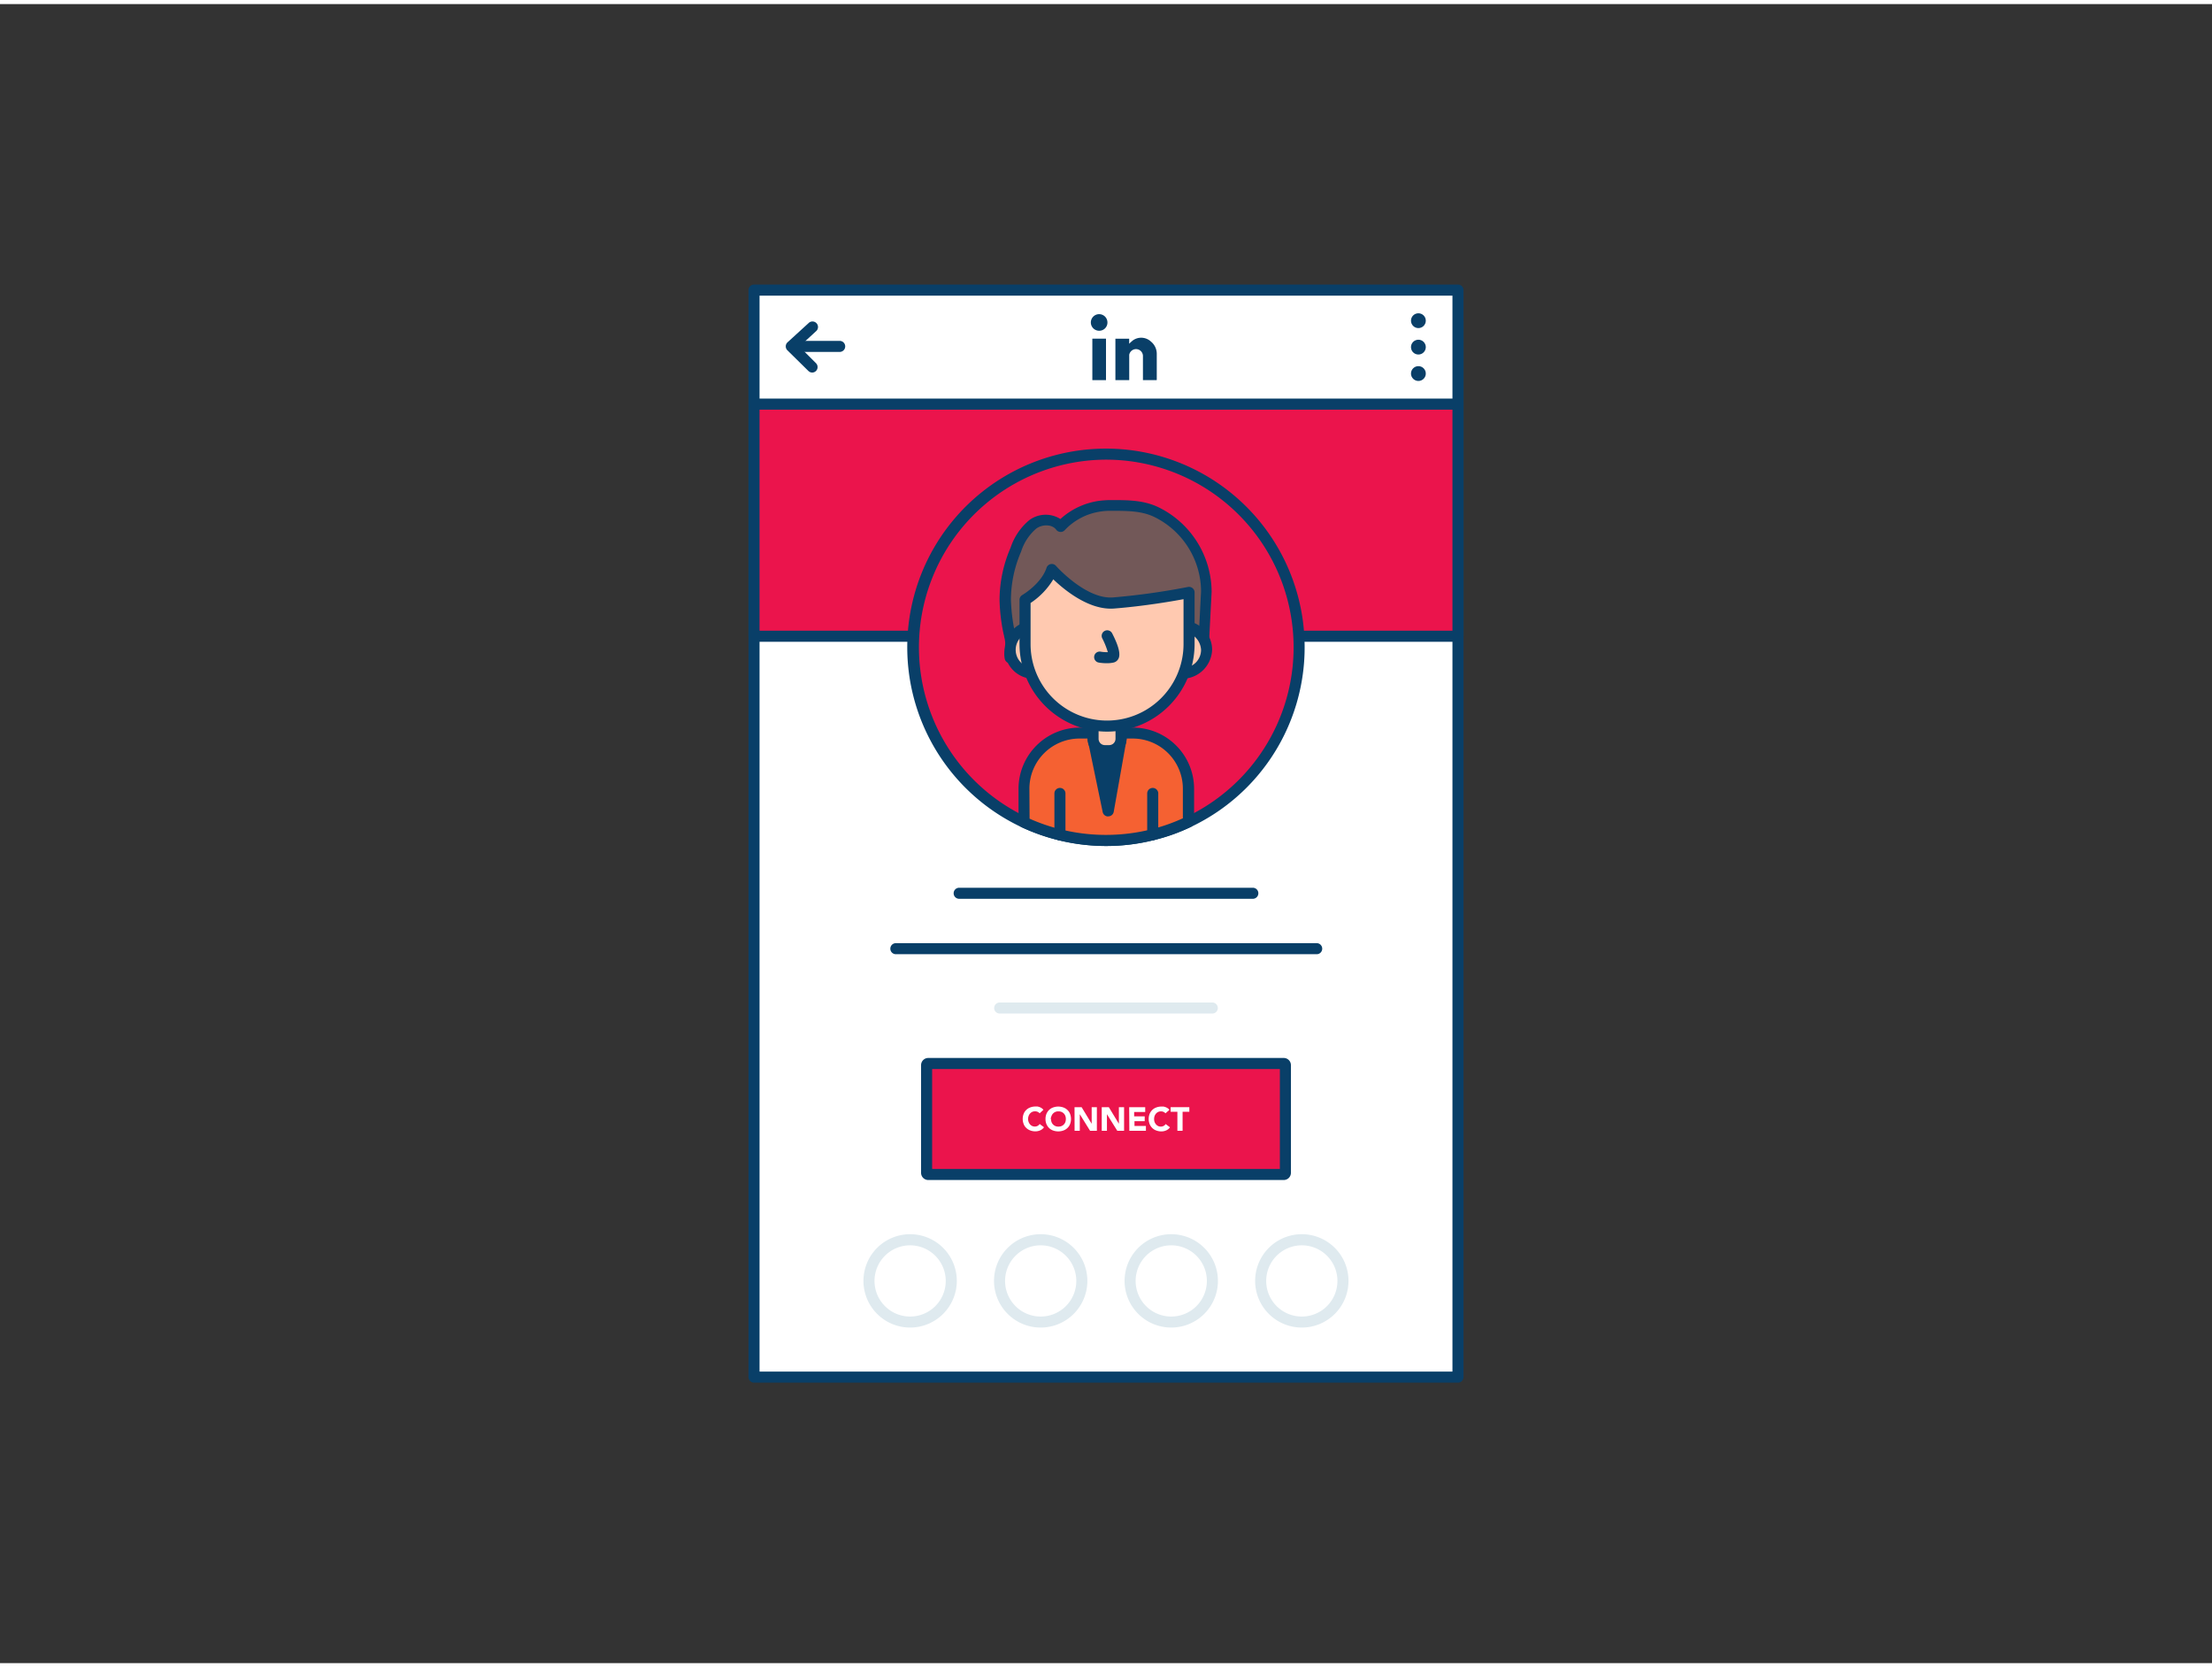 <svg xmlns="http://www.w3.org/2000/svg" viewBox="0 0 400 300" width="406" height="306" class="illustration styles_illustrationTablet__1DWOa"><rect x="0" y="0" width="400" height="300" fill="#333333" stroke="none"/><g id="_522_linkedin_outline" data-name="#522_linkedin_outline"><rect x="136.35" y="57.29" width="127.31" height="191" fill="#fff"></rect><path d="M263.65,249.28H136.35a1,1,0,0,1-1-1v-191a1,1,0,0,1,1-1h127.3a1,1,0,0,1,1,1v191A1,1,0,0,1,263.65,249.28Zm-126.3-2h125.3v-189H137.35Z" fill="#093f68"></path><rect x="136.35" y="72.34" width="127.31" height="41.96" fill="#EB144C"></rect><path d="M263.65,115.31H136.35a1,1,0,0,1-1-1v-42a1,1,0,0,1,1-1h127.3a1,1,0,0,1,1,1v42A1,1,0,0,1,263.65,115.31Zm-126.3-2h125.3v-40H137.35Z" fill="#093f68"></path><path d="M234.92,116.31a34.91,34.91,0,0,1-20,31.58,33.26,33.26,0,0,1-6.48,2.31,34.85,34.85,0,0,1-16.78,0,34,34,0,0,1-6.49-2.29,34.93,34.93,0,1,1,49.74-31.63Z" fill="#EB144C"></path><path d="M200,152.24a36.2,36.2,0,0,1-15.25-3.39,35.93,35.93,0,1,1,30.61-.06,34.18,34.18,0,0,1-6.67,2.38A35.48,35.48,0,0,1,200,152.24Zm0-69.86A33.94,33.94,0,0,0,185.6,147a33.19,33.19,0,0,0,6.3,2.22,34.21,34.21,0,0,0,16.31,0A32.91,32.91,0,0,0,214.5,147,33.94,33.94,0,0,0,200,82.38Z" fill="#093f68"></path><path d="M214.93,141.89v6a33.26,33.26,0,0,1-6.48,2.31,34.85,34.85,0,0,1-16.78,0,34,34,0,0,1-6.49-2.29v-6.05a10.06,10.06,0,0,1,10.07-10.06h9.62A10.05,10.05,0,0,1,214.93,141.89Z" fill="#f56132"></path><path d="M200,152.24a36.2,36.2,0,0,1-15.25-3.39,1,1,0,0,1-.57-.91v-6.05a11.08,11.08,0,0,1,11.07-11.06h9.62a11.07,11.07,0,0,1,11.06,11.06v6a1,1,0,0,1-.57.9,34.18,34.18,0,0,1-6.67,2.38A35.48,35.48,0,0,1,200,152.24Zm-13.82-4.94a33.93,33.93,0,0,0,22,1.93,32.79,32.79,0,0,0,5.72-2v-5.36a9.07,9.07,0,0,0-9.06-9.06h-9.62a9.07,9.07,0,0,0-9.07,9.06Zm28.75.59h0Z" fill="#093f68"></path><polygon points="197.66 132.81 200.4 145.9 202.72 132.81 197.66 132.81" fill="#093f68"></polygon><path d="M200.4,146.9a1,1,0,0,1-1-.8L196.68,133a1,1,0,0,1,1-1.21h5.06a1,1,0,0,1,.77.36,1,1,0,0,1,.21.82l-2.32,13.08a1,1,0,0,1-1,.83Zm-1.51-13.09,1.43,6.82,1.21-6.82Z" fill="#093f68"></path><path d="M198.79,90.82a11.82,11.82,0,0,1,1.88-.15c2.91,0,5.88-.07,8.54,1.23a16.13,16.13,0,0,1,9,14.37s-.62,11.92-.62,11.92H182.71a7.23,7.23,0,0,1,.15-2.22,9.57,9.57,0,0,0-.35-2.31,32.55,32.55,0,0,1-.7-5.9,23.11,23.11,0,0,1,1.91-9.09,10,10,0,0,1,3.07-4.58c1.52-1.08,3.93-1.11,5,.4A12.12,12.12,0,0,1,198.79,90.82Z" fill="#725858"></path><path d="M217.57,119.19H182.71a1,1,0,0,1-1-.72,4.36,4.36,0,0,1,0-1.91,5.17,5.17,0,0,0,.09-.64,6,6,0,0,0-.22-1.54c0-.17-.07-.34-.11-.52a33.15,33.15,0,0,1-.72-6.09,23.89,23.89,0,0,1,2-9.48,10.91,10.91,0,0,1,3.41-5,5,5,0,0,1,5.6-.18,13.15,13.15,0,0,1,6.83-3.26h0a17.69,17.69,0,0,1,2-.16h.51c2.83,0,5.75,0,8.46,1.33a17.12,17.12,0,0,1,9.54,15.27s0,0-.62,12A1,1,0,0,1,217.57,119.19Zm-33.88-2h32.93c.15-2.8.56-10.85.57-11a15.07,15.07,0,0,0-8.42-13.43c-2.29-1.12-4.86-1.12-7.58-1.13h-.52a11.28,11.28,0,0,0-1.72.14h0a11.07,11.07,0,0,0-6.41,3.36,1,1,0,0,1-.8.32,1,1,0,0,1-.75-.41c-.74-1-2.53-1-3.62-.18a9.07,9.07,0,0,0-2.72,4.15,22,22,0,0,0-1.84,8.69,32,32,0,0,0,.68,5.73l.11.48a7.9,7.9,0,0,1,.26,2.06c0,.28-.07.58-.12.89A2.93,2.93,0,0,1,183.69,117.19Z" fill="#093f68"></path><path d="M197.66,129.9h5.06a0,0,0,0,1,0,0v2.91a2.15,2.15,0,0,1-2.15,2.15h-.76a2.15,2.15,0,0,1-2.15-2.15V129.9A0,0,0,0,1,197.66,129.9Z" fill="#ffc9b0"></path><path d="M200.57,136h-.76a3.15,3.15,0,0,1-3.15-3.15V129.9a1,1,0,0,1,1-1h5.06a1,1,0,0,1,1,1v2.91A3.15,3.15,0,0,1,200.57,136Zm-1.91-5.06v1.91a1.14,1.14,0,0,0,1.15,1.15h.76a1.15,1.15,0,0,0,1.15-1.15V130.9Z" fill="#093f68"></path><ellipse cx="186.56" cy="116.75" rx="4.63" ry="4.24" fill="#ffc9b0"></ellipse><path d="M186.56,122a5.25,5.25,0,1,1,5.63-5.24A5.45,5.45,0,0,1,186.56,122Zm0-8.47a3.26,3.26,0,1,0,3.63,3.23A3.45,3.45,0,0,0,186.56,113.52Z" fill="#093f68"></path><ellipse cx="213.55" cy="116.75" rx="4.63" ry="4.24" fill="#ffc9b0"></ellipse><path d="M213.55,122a5.25,5.25,0,1,1,5.64-5.24A5.45,5.45,0,0,1,213.55,122Zm0-8.47a3.26,3.26,0,1,0,3.64,3.23A3.45,3.45,0,0,0,213.55,113.52Z" fill="#093f68"></path><path d="M200.19,130.56h0a14.83,14.83,0,0,1-14.83-14.83v-8s3.73-2.13,4.84-5.49c0,0,5.7,6.48,11.19,6A125.23,125.23,0,0,0,215,106.4v9.33A14.83,14.83,0,0,1,200.19,130.56Z" fill="#ffc9b0"></path><path d="M200.19,131.56a15.85,15.85,0,0,1-15.83-15.83v-8a1,1,0,0,1,.5-.87s3.42-2,4.39-4.93a1,1,0,0,1,1.7-.35c.05.06,5.45,6.12,10.36,5.71a126.14,126.14,0,0,0,13.51-1.89,1,1,0,0,1,.83.21,1,1,0,0,1,.37.77v9.33A15.85,15.85,0,0,1,200.19,131.56ZM186.36,108.3v7.43a13.83,13.83,0,0,0,27.66,0v-8.12c-2.22.41-7.24,1.27-12.55,1.69-4.51.35-9-3.36-11-5.28A13.51,13.51,0,0,1,186.36,108.3Z" fill="#093f68"></path><path d="M200.11,119.19a8.59,8.59,0,0,1-1.43-.12,1,1,0,0,1-.81-1.16,1,1,0,0,1,1.16-.81,6.84,6.84,0,0,0,1.3.09,14.1,14.1,0,0,0-1-2.49,1,1,0,0,1,1.78-.92c1.14,2.2,1.54,3.72,1.17,4.53a1.32,1.32,0,0,1-.88.75A5.34,5.34,0,0,1,200.11,119.19Z" fill="#093f68"></path><path d="M191.67,151.23a1,1,0,0,1-1-1v-7.49a1,1,0,0,1,2,0v7.49A1,1,0,0,1,191.67,151.23Z" fill="#093f68"></path><path d="M208.45,151.2a1,1,0,0,1-1-1v-7.46a1,1,0,0,1,2,0v7.46A1,1,0,0,1,208.45,151.2Z" fill="#093f68"></path><rect x="136.35" y="51.72" width="127.31" height="20.63" fill="#fff"></rect><path d="M263.65,73.34H136.35a1,1,0,0,1-1-1V51.72a1,1,0,0,1,1-1h127.3a1,1,0,0,1,1,1V72.34A1,1,0,0,1,263.65,73.34Zm-126.3-2h125.3V52.72H137.35Z" fill="#093f68"></path><path d="M151.84,62.9h-7.65a1,1,0,0,1,0-2h7.65a1,1,0,0,1,0,2Z" fill="#093f68"></path><path d="M146.88,66.63a1,1,0,0,1-.7-.29l-3.79-3.73a1,1,0,0,1-.3-.73,1,1,0,0,1,.32-.72l3.79-3.46a1,1,0,1,1,1.35,1.47l-3,2.76,3,3a1,1,0,0,1,0,1.42A1,1,0,0,1,146.88,66.63Z" fill="#093f68"></path><path d="M209.17,68h-2.49V63.67a1.25,1.25,0,0,0-2.48-.25c0,.11,0,.22,0,.33V68H201.7V60.51h2.49v.91a8,8,0,0,1,.69-.62,2.58,2.58,0,0,1,3.25.23,2.85,2.85,0,0,1,1.05,2.22v4.62S209.17,67.93,209.17,68Z" fill="#093f68"></path><path d="M197.53,60.5H200V68h-2.47Z" fill="#093f68"></path><path d="M200.26,57.58a1.48,1.48,0,0,1-1.5,1.49,1.5,1.5,0,1,1,1.5-1.49Z" fill="#093f68"></path><circle cx="256.49" cy="57.25" r="1.34" fill="#093f68"></circle><circle cx="256.49" cy="62.03" r="1.34" fill="#093f68"></circle><circle cx="256.49" cy="66.81" r="1.34" fill="#093f68"></circle><rect x="167.56" y="191.57" width="64.87" height="20.07" rx="0.3" fill="#EB144C"></rect><path d="M232.14,212.64H167.86a1.3,1.3,0,0,1-1.3-1.3V191.87a1.3,1.3,0,0,1,1.3-1.3h64.28a1.3,1.3,0,0,1,1.3,1.3v19.47A1.3,1.3,0,0,1,232.14,212.64Zm-63.58-2h62.88V192.57H168.56Z" fill="#093f68"></path><path d="M164.59,239.32a8.44,8.44,0,1,1,8.43-8.44A8.44,8.44,0,0,1,164.59,239.32Zm0-14.87a6.44,6.44,0,1,0,6.43,6.43A6.45,6.45,0,0,0,164.59,224.45Z" fill="#dfeaef"></path><path d="M188.2,239.32a8.44,8.44,0,1,1,8.43-8.44A8.44,8.44,0,0,1,188.2,239.32Zm0-14.87a6.44,6.44,0,1,0,6.43,6.43A6.45,6.45,0,0,0,188.2,224.45Z" fill="#dfeaef"></path><path d="M211.8,239.32a8.44,8.44,0,1,1,8.44-8.44A8.44,8.44,0,0,1,211.8,239.32Zm0-14.87a6.44,6.44,0,1,0,6.44,6.43A6.44,6.44,0,0,0,211.8,224.45Z" fill="#dfeaef"></path><path d="M235.41,239.32a8.44,8.44,0,1,1,8.44-8.44A8.44,8.44,0,0,1,235.41,239.32Zm0-14.87a6.44,6.44,0,1,0,6.44,6.43A6.44,6.44,0,0,0,235.41,224.45Z" fill="#dfeaef"></path><path d="M188,200.58a1,1,0,0,0-.34-.26,1.26,1.26,0,0,0-1,0,1.24,1.24,0,0,0-.39.29,1.28,1.28,0,0,0-.26.44,1.58,1.58,0,0,0-.1.55,1.63,1.63,0,0,0,.1.55,1.52,1.52,0,0,0,.25.43,1.24,1.24,0,0,0,.39.29,1.07,1.07,0,0,0,.47.1,1,1,0,0,0,.51-.12.93.93,0,0,0,.37-.34l.79.59a1.64,1.64,0,0,1-.69.56,2.14,2.14,0,0,1-.86.18,2.51,2.51,0,0,1-.92-.16,2,2,0,0,1-.73-.45,1.86,1.86,0,0,1-.48-.71,2.6,2.6,0,0,1,0-1.85,1.86,1.86,0,0,1,.48-.71,2,2,0,0,1,.73-.45,2.51,2.51,0,0,1,.92-.16l.38,0a2.85,2.85,0,0,1,.39.11,2.09,2.09,0,0,1,.36.19,1.26,1.26,0,0,1,.31.3Z" fill="#fff"></path><path d="M189.06,201.61a2.45,2.45,0,0,1,.17-.93,2.12,2.12,0,0,1,.48-.71,2,2,0,0,1,.73-.45,2.75,2.75,0,0,1,1.85,0,2,2,0,0,1,.73.45,1.86,1.86,0,0,1,.48.71,2.6,2.6,0,0,1,0,1.85,1.86,1.86,0,0,1-.48.71,2,2,0,0,1-.73.45,2.75,2.75,0,0,1-1.85,0,2,2,0,0,1-.73-.45,2.12,2.12,0,0,1-.48-.71A2.43,2.43,0,0,1,189.06,201.61Zm1,0a1.63,1.63,0,0,0,.09.55,1.21,1.21,0,0,0,.27.43,1.27,1.27,0,0,0,1,.39,1.33,1.33,0,0,0,.54-.1,1.17,1.17,0,0,0,.42-.29,1.21,1.21,0,0,0,.27-.43,1.63,1.63,0,0,0,.09-.55,1.59,1.59,0,0,0-.09-.55,1.24,1.24,0,0,0-.69-.73,1.33,1.33,0,0,0-.54-.1,1.27,1.27,0,0,0-1,.39,1.16,1.16,0,0,0-.27.44A1.59,1.59,0,0,0,190,201.61Z" fill="#fff"></path><path d="M194.31,199.47h1.28l1.82,3h0v-3h.94v4.27h-1.23l-1.86-3h0v3h-.94Z" fill="#fff"></path><path d="M199.23,199.47h1.28l1.82,3h0v-3h.94v4.27h-1.23l-1.87-3h0v3h-.94Z" fill="#fff"></path><path d="M204.19,199.47h2.9v.87h-2v.79H207V202h-1.85v.87h2.07v.87h-3Z" fill="#fff"></path><path d="M210.75,200.58a1,1,0,0,0-.35-.26,1.11,1.11,0,0,0-.46-.09,1.21,1.21,0,0,0-.5.1,1.24,1.24,0,0,0-.39.29,1.46,1.46,0,0,0-.26.44,1.59,1.59,0,0,0-.09.55,1.63,1.63,0,0,0,.09.55,1.54,1.54,0,0,0,.26.43,1.33,1.33,0,0,0,.38.29,1.12,1.12,0,0,0,.48.1,1.07,1.07,0,0,0,.51-.12,1,1,0,0,0,.37-.34l.78.59a1.64,1.64,0,0,1-.69.56,2.09,2.09,0,0,1-.85.18,2.56,2.56,0,0,1-.93-.16,2,2,0,0,1-.73-.45,2.12,2.12,0,0,1-.48-.71,2.6,2.6,0,0,1,0-1.85,2.12,2.12,0,0,1,.48-.71,2,2,0,0,1,.73-.45,2.56,2.56,0,0,1,.93-.16l.37,0a2.5,2.5,0,0,1,.39.11,1.85,1.85,0,0,1,.37.19,1.46,1.46,0,0,1,.31.3Z" fill="#fff"></path><path d="M212.91,200.3h-1.22v-.83h3.38v.83h-1.22v3.44h-.94Z" fill="#fff"></path><path d="M226.55,161.79h-53.1a1,1,0,0,1,0-2h53.1a1,1,0,0,1,0,2Z" fill="#093f68"></path><path d="M238.05,171.81H162a1,1,0,0,1,0-2h76.1a1,1,0,0,1,0,2Z" fill="#093f68"></path><path d="M219.22,182.54H180.78a1,1,0,0,1,0-2h38.44a1,1,0,0,1,0,2Z" fill="#dfeaef"></path></g></svg>